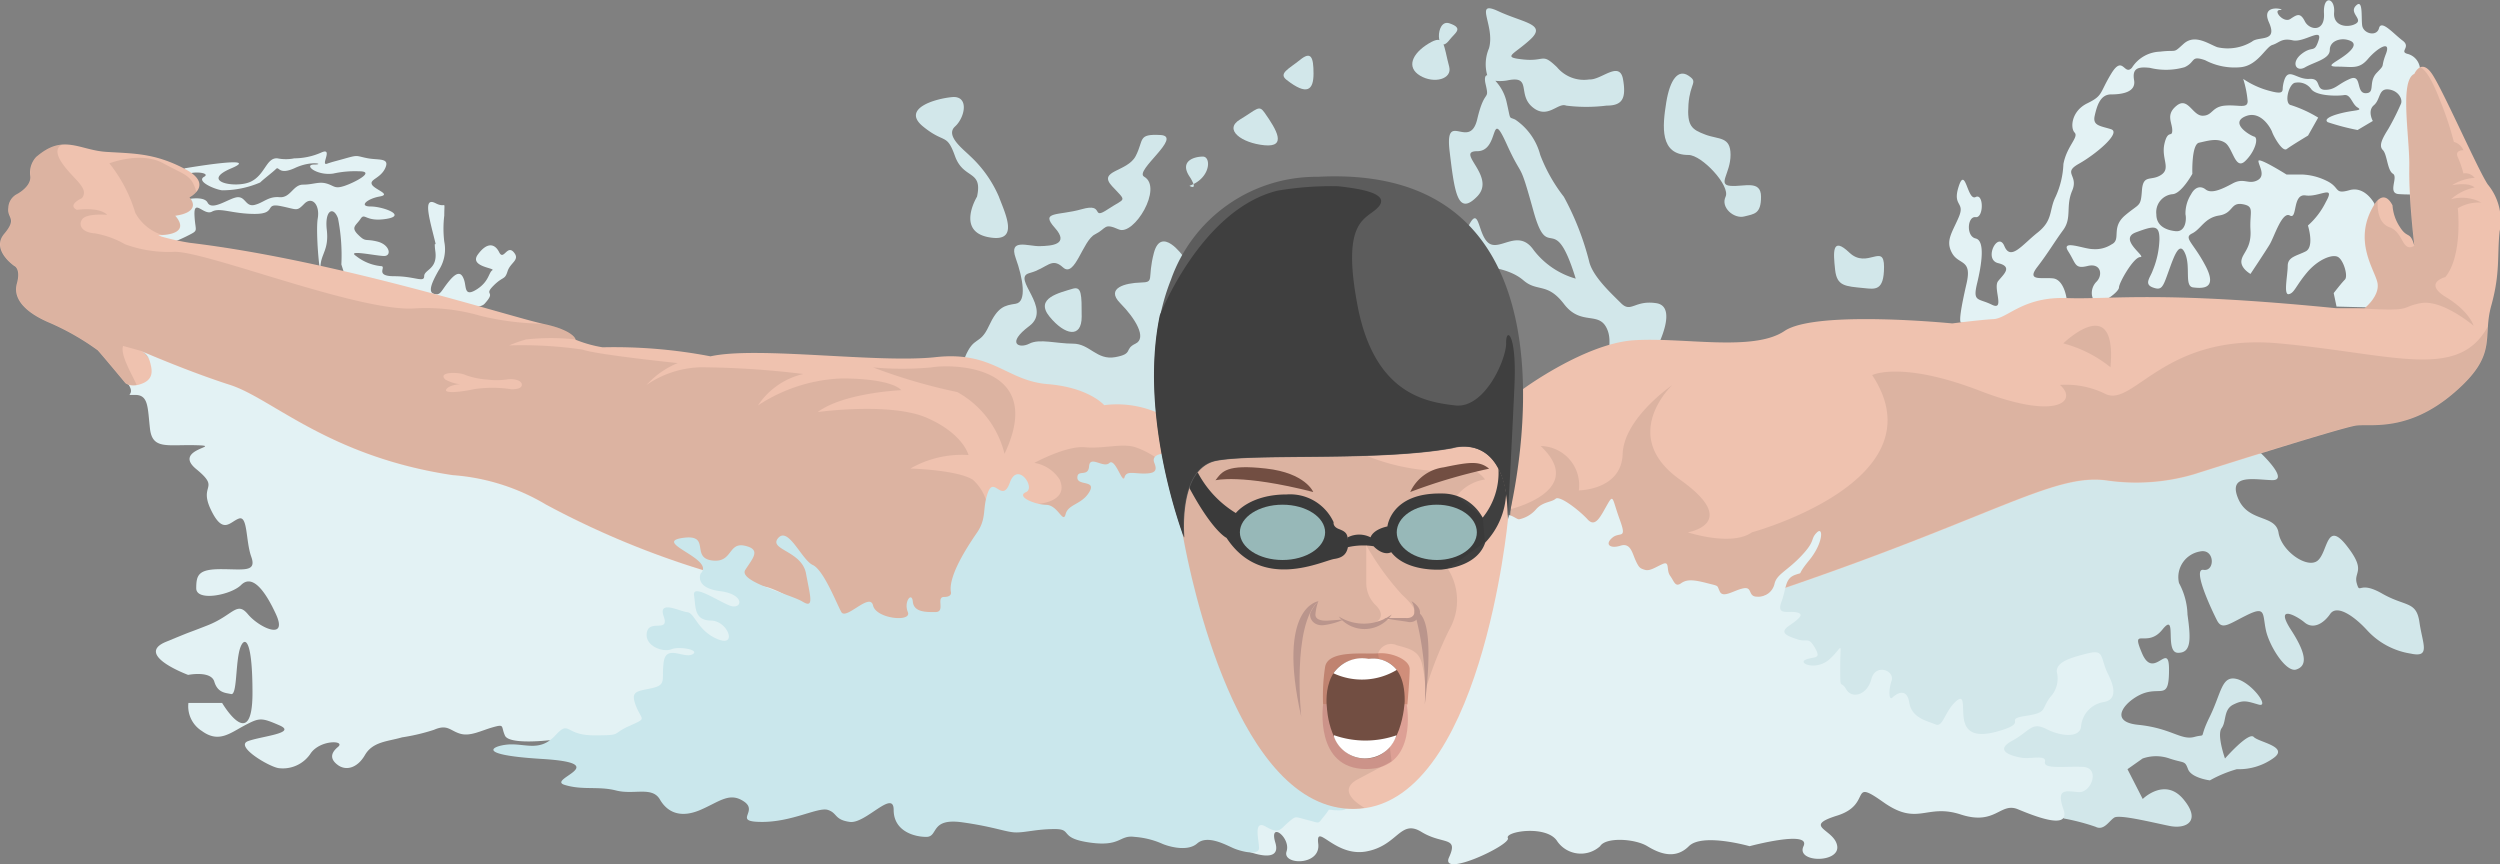 <svg id="Laag_6" data-name="Laag 6" xmlns="http://www.w3.org/2000/svg" viewBox="0 0 185.36 64.08"><rect x="0" y="0" width="185.36" height="64.08" fill="#808080" stroke="none"/><defs><style>.cls-1{fill:#e3f2f4;}.cls-2{fill:#d2e7ea;}.cls-3{fill:#efc2af;}.cls-4{opacity:0.08;}.cls-5{fill:#cae7ec;}.cls-6{fill:#3f3f3f;}.cls-7{fill:#a4c8c8;}.cls-8{fill:#dda095;}.cls-9{fill:#d08e7a;}.cls-10{fill:#ba958c;}.cls-11{fill:#724e42;}.cls-12{fill:#5c5c5c;}.cls-13{fill:#fff;}</style></defs><title>zwemmer</title><path class="cls-1" d="M701.13,436.25s5.83-1,3.46,0,.33,1.5,1.42,1,1.17-1.81,2-1.74a3.15,3.15,0,0,0,1.25,0,5,5,0,0,0,2-.43c.92-.42-.08,1,.42.83s.5-.15,1.42-.41.75-.16,1.58,0,1.67-.05,1.33.72-1.17.84-1,1.22,1.5.74.58.9-1.58.74-.67.74,2.73.67,1.16.92-1.58-.5-1.91,0-.75.61-.17,1.18.5.27,1.42.5,1.08,1.07.5,1.07-2.83-.5-2.08,0a3.54,3.54,0,0,0,1.83.75c.5,0-.53.75,1,.75s2.22.5,2.22,0,1-.5.83-1.83.25.33-.17-1.33-.62-2.67.19-2.25.64-.35.64.91a8,8,0,0,0,0,1.94,2.84,2.84,0,0,1-.43,2.15c-.42.75-.84,1.58-.33,1.72s.5-.22,1.16-1,.92-.5,1.08,0,0,1.25.92.67.89-1.25,1.16-1.42-1.74-.25-1.07-1.17,1.25-.83,1.58-.17.58-.58,1.08,0-.25.75-.46,1.42-.32.33-1.06,1.08.27.33-.65,1.33-10-1-10-1l-.61-1.92a14.16,14.16,0,0,0-.25-3.42c-.33-.92-1-.63-.83.85s-.43,1.77-.47,2.71-.37-2.56-.2-3.56-.42-1.67-1-1.08-.5.42-1.75.17-.25.58-1.92.58-2.58-.5-3.17-.17-1.35-1-1.3.25.35,1.1-.45,1.51-2.19,1-2.25.5-1.17-1.6,0-2.35,3.33-1.25,3.67-.58,1.67-.39,2.25-.4.58.74,1.25.57,1-.64,1.83-.57,1-.93,1.75-.93,1.17-.25,1.75-.08.58.42,1.33.17,2.33-1.08,1.08-1.08a7.52,7.52,0,0,0-1.93.17c-1.23.17-2.23-.67-1.4-.67s-.17-.33-1.42.25-1.17-.17-1.42.08-.92.75-1.17,1a7.13,7.13,0,0,1-2.83.58c-.58-.08-1.92-.67-1.33-1s-1.15-.51-1.53,0S701.13,436.25,701.13,436.25Z" transform="translate(-687.44 -423.77)"/><path class="cls-2" d="M810.25,446.25c-1.62-.25-1.87.75-2.62,0s-2.12-2-2.37-3.12a20.5,20.5,0,0,0-1.87-4.77,12,12,0,0,1-1.75-3.1,4.55,4.55,0,0,0-1.85-2.62c-.52-.25-.31.13-.66-1.37a3.4,3.4,0,0,0-.82-1.51,3.08,3.08,0,0,0,1-.05c1.7-.31.63,1.06,1.75,2s1.88-.36,2.5-.11a12.08,12.08,0,0,0,3,0c1.15,0,1.47-.5,1.22-1.94s-1.62.06-2.5,0a2.6,2.6,0,0,1-2.4-.91c-1.15-1.1-.85-.4-2.49-.57s-.74-.33.51-1.48-.5-1.23-2.37-2.1-.21,1.06-.69,2.75a3,3,0,0,0-.13,2c-.15,0-.22.2-.13.62.32,1.38-.05.25-.61,2.63s-2.42-.75-2.05,2.38.61,4.83,2.05,3.35-1.69-3.35,0-3.35.9-3.35,2.17-.55.89,1,2,5,1.5-.29,3.13,5a6,6,0,0,1-3.12-2.12c-1.12-1.62-2.47.08-3.31-.5s-.7-2.89-1.5-1.32-2.68,2.94-.68,2.94,3.72.25,4.74,1.13,1.76.13,3,1.75,2.53.54,3.15,1.76-.4,2.33,1,2.22a9,9,0,0,0,2.75-.77S811.88,446.5,810.25,446.25Z" transform="translate(-687.44 -423.77)"/><path class="cls-2" d="M794.89,428.72c-.44-1.62-.3-2.47-1.53-1.72s-1.66,1.76-.63,2.38S795.13,429.64,794.89,428.72Z" transform="translate(-687.44 -423.77)"/><path class="cls-2" d="M815.75,437.55c-1-.08,0-.92,0-2.3s-.87-1.12-1.87-1.5-1.37-.62-1.25-2.25.75-1.62,0-2.12-1.37.25-1.65,2-.5,3.88,1.65,3.88c1,0,3.13,2.3,2.75,3.1s.63,1.65,1.38,1.46,1.25-.18,1.25-1.46S816.75,437.63,815.75,437.55Z" transform="translate(-687.44 -423.77)"/><path class="cls-2" d="M824.56,442.5c-1.31-1.25-1.19,0-1.06,1.25s.75,1.24,2.13,1.38c.82.08,1.5.25,1.5-1.57S825.88,443.75,824.56,442.5Z" transform="translate(-687.44 -423.77)"/><path class="cls-2" d="M783.83,428.21c-.83.67-1.62,1-1,1.48,1.52,1.19,2,.77,2-.46S784.65,427.54,783.83,428.21Z" transform="translate(-687.44 -423.77)"/><path class="cls-2" d="M779.38,432.63c-1.25.75.13,1.75,1.81,1.91s.91-1.14,0-2.43C780.78,431.52,780.63,431.88,779.38,432.63Z" transform="translate(-687.44 -423.77)"/><path class="cls-2" d="M775.93,437.41a2.39,2.39,0,0,1-.3.14S776.06,437.81,775.93,437.41Z" transform="translate(-687.44 -423.77)"/><path class="cls-2" d="M776.63,435.38c-.62,0-1.76.31-1,1.47a2.71,2.71,0,0,1,.3.57C777.23,436.77,777.21,435.38,776.63,435.38Z" transform="translate(-687.44 -423.77)"/><path class="cls-2" d="M773,442.5c-.53,2,.1,2.19-1,2.22s-2.62.4-1.5,1.53,2,2.59,1.13,3-.12.75-1.5,1-1.89-1-3.13-1-2.49-.39-3.24,0-1.75,0,0-1.31-1.37-3.55,0-3.92,1.62-1.22,2.5-.42,1.46-2,2.36-2.45.64-.87,1.77-.37,3.3-3.11,1.88-3.91c-.76-.43,2.91-3,1.21-3.09s-1.21.34-1.83,1.55-2.87,1.05-1.75,2.25,1,.83-.31,1.7-.19-.5-1.94,0-3.12.13-2,1.38-.25,1.34-1.12,1.36-2.32-.61-1.78.89.84,3.25,0,3.38-1.33.22-2,1.67-1.1.67-1.77,2.31,8.7,3.94,8.7,3.94l7.47,1.54v-13S773.55,440.5,773,442.5Z" transform="translate(-687.44 -423.77)"/><path class="cls-2" d="M767,445.17c-1,.31-2.87.7-1.74,2.08s2.38,1.63,2.38,0S767.64,445,767,445.17Z" transform="translate(-687.44 -423.77)"/><path class="cls-2" d="M759.88,438.35s-1.55,2.53.82,3,1.3-1.67.8-3a8.89,8.89,0,0,0-2.12-3c-.5-.5-1.88-1.52-1.13-2.2s1.06-2.3-.22-2.18-3.77.86-2.15,2.18,1.74.45,2.37,2.2S760.32,436.34,759.88,438.35Z" transform="translate(-687.44 -423.77)"/><path class="cls-2" d="M855.07,457.37s2.18,2.05.81,2-3.25-.46-2.5,1.35,2.78,1.17,3,2.55,2.17,2.72,2.92,2.05.63-3,2.13-1.09.5,1.91.75,2.79.13-.24,1.88.76,2.54.53,2.77,2.14.85,2.64-.65,2.31a5.53,5.53,0,0,1-3.25-1.75c-.87-.95-2.2-1.94-2.72-1.19s-1.28,1.15-1.9.63-2.25-1.37-1,.56,1.13,2.69.38,2.93-2-1.74-2.25-2.93,0-1.79-1.37-1.12-1.87,1.15-2.25.41-1.87-3.89-1-3.75.84-1.61-.27-1.36A1.93,1.93,0,0,0,849,467a5.19,5.19,0,0,1,.63,2.34c.25,1.79.3,2.86-.72,2.83s0-3.14-1.15-1.71-2.37-.3-1.5,1.75,2-1,2,1.2-.5,1.35-1.75,1.72-3,2.13-.54,2.38,3.17,1.17,4.17.9.25.31,1.13-1.48.88-3.09,2-2.82,2.5,2.15,1.63,1.9-1.12-.37-1.87,0-.5,1.25-.87,1.75.25,2.25.25,2.25,1.75-2,2.13-1.6,2.71.73,1.42,1.6a4.4,4.4,0,0,1-2.67.79,9.18,9.18,0,0,0-2,.83s-1.37-.17-1.62-.83-.25-.42-1.37-.79a3,3,0,0,0-2,0l-1.12.79,1.13,2.21s1.63-1.62,3,0,.25,2.25-1,2-3.72-.87-4.11-.62-.77,1-1.39.68a16,16,0,0,0-2.33-.61s-6.42-3.65-6.42-3.65l-26-8.16-1.47-13.1Z" transform="translate(-687.44 -423.77)"/><path class="cls-1" d="M866.86,428.78a1.24,1.24,0,0,0-.86-1c-.75-.17.25-.5-.42-1s-1.58-1.58-1.75-.92-1.17.41-1.25-.21.08-2-.46-1.46.54,1,0,1.33-1.71.25-1.62-.83-.83-1.33-.75.08-1.08,1.25-1.42.58-.58-.5-1.08-.17-1.33-.67-.75-.67-1.5-.58-.83.92-.75,1-1.25,1.42a3.46,3.46,0,0,1-2.58.42c-.67-.25-1.67-1-2.5-.25s-.42.42-1.75.58a2.56,2.56,0,0,0-2.08,1.19c-.58.64-.66-1-1.54.45s-.58,1.61-1.77,2.19-1.27,1.83-.94,2.17-.58,1-.83,2.33a6.44,6.44,0,0,1-.58,2.43c-.5,1-.17,1.73-1.33,2.65s-2,2.13-2.47,1-1.57,1-.46,1.27.4.83,0,1.33.54,2.25-.47,1.75-1.43-.17-1.09-1.58.61-3.17-.11-3.33-.61-1.66,0-1.58.61-1.8,0-1.49-.75-2.33-1.25-.8.5,1.12,0,2.29-1,1.75-.5,2.66,1.5.42,1.08,2.25-.6,2.94-.38,2.92S836,448,836,448l4.66-2.13s-.19-1.37-1-1.46-2,.24-1.17-.84,1.25-1.83,1.92-2.74.17-1.75.67-2.92-.75-1.3.5-2,3.17-2.31,2.38-2.56-1.38-.25-1.21-1,.42-1.58,1.21-1.58,1.87-.15,1.71-1.06.33-1,1.17-.91a5,5,0,0,0,2.58-.05c.84-.39.42-.89,1.51-.52a4.67,4.67,0,0,0,2.67.52c1.25-.14,1.83-1.5,2.33-1.65s.67-.53,1.5-.34,2.25-1,1.92,0-.42.36-1.25,1-.42,1.39.25,1,1.83-.61,1.83-1.28.75-.88,1.25-.77.83.36.08,1-1.83,1-.75,1,1.58.22,2.25-.57,1.75-1.46,1.33-.37,0,.7-.67,1.39-.08,1.52-.83,1.52-.25-1.46-1.17-1.06-1.08.81-1.83.81-.25-.87-1.17-.81-1.5-.81-1.83,0a2.46,2.46,0,0,0-.15.69c0,.32-.11.43-.93.21a6.33,6.33,0,0,1-2-.9,7.61,7.61,0,0,1,.33,1.65c0,.58-.67.25-1.67.33s-.92.75-1.67.75-1.08-1.42-1.92-.75-.33,1.25-.33,1.83-.33-.1-.58,1,.5,1.82-.25,2.31-1.33-.09-1.42,1.16-.17.92-1.25,1.84-.25,1.79-1,2.15a2.21,2.21,0,0,1-1.38.35c-.67,0-2.42-.75-1.83.17s.46,1.32,1.44,1.08,1.15.67.65,1.17-.42,1.33,0,1.5,1.67-.74,1.67-1.08,1.08-2.25,1.58-2.25-1.67-1.33-.33-1.83,1.75-.58,1.75.5a6.52,6.52,0,0,1-.5,2.33c-.17.5-.67,1,0,1.25s.75,0,1.17-1.17.82-2.33,1.24-1.33-.08,2.42.59,2.5,1.83.15.92-1.59-1.67-2.08-1-2.41.92-1.16,2-1.33.83-1,1.75-.84.5.58.58,1.92-.58,1.67-.67,2.25.67,1,.67,1,1.08-1.62,1.42-2.18.92-2.48,1.5-2.15.17-1.64,1.17-1.49,2.25-.85,1.5.48a5.66,5.66,0,0,1-1.33,1.75s.5,1.58-.17,1.92-1.33.4-1.33,1.08-.33,2.17.08,2.09.5-.58,1.33-1.58,1.92-1.42,2.33-1.17.75,1.42.5,1.67-.83,1-.83,1l.21,1,3.46.09-.17-4.39-.48-3.33s-.69-1.33-1.85-1-.67-.19-1.67-.68a4.51,4.51,0,0,0-1.83-.48h-1.17s-2.08-1.31-2.08-1,.58,1.09-.08,1.43-1-.22-1.83.23-1.58.78-2,.45-.83-.13-1.08.35a2.62,2.62,0,0,0-.42,1.49c.09.41,0,1.33-.74,1.25s-1.42-.41-1.42-1.25a1.34,1.34,0,0,1,1.17-1.49c.67,0,1.5-1.51,1.5-1.51s-.08-2.19.5-2.31,1.33-.38,1.92,0,.75,2.08,1.5,1.36,1-1.72.67-1.81-1.83-1-.67-1.5,1.92.92,2,1.17.75,1.5,1.08,1.25,1.58-1,1.58-1l.75-1.33a9.32,9.32,0,0,0-2-.92c-.58-.08-.17-1.67.33-1.67a1.18,1.18,0,0,1,1.17.5c.42.5,1.92.5,2.42.42s.58.67,1,.92-.21.17-1.21.42-1.25.5-1,.67a17.74,17.74,0,0,0,2.21.58l1.13-.67s-.42-.75.08-1.17.33-1.25,1.08-1.17,1.08.75.92,1.08a18.38,18.38,0,0,1-.92,1.83c-.42.67-.75,1.25-.42,1.58s.33,1.51.75,1.76-.42,1.44.42,1.51a12.43,12.43,0,0,0,1.69,0Z" transform="translate(-687.44 -423.77)"/><path class="cls-1" d="M728.11,478.66s-2.92.34-3.23-.35,0-.87-.89-.62-1.68.7-2.43.48-.94-.73-1.94-.29a14.62,14.62,0,0,1-2.37.56c-1.06.31-2.17.31-2.75,1.31s-1.42,1.17-2,.75-.58-.87,0-1.35-1.25-.56-2,.44a2.47,2.47,0,0,1-2.42,1.13c-.75-.13-3.25-1.63-2.25-2s3.67-.59,2.33-1.17-1.47-.58-2.57,0-1.93,1.33-3.18.42a2.16,2.16,0,0,1-1-2.08h2.5s2.25,3.83,2.25-.75-.75-4.18-1-3-.17,3.18-.58,3.09-1-.08-1.25-.92-1.94-.5-1.94-.5-4-1.48-1.65-2.45,1.17-.47,3.08-1.22,2.17-1.83,3-.83,3,2,2.08,0-1.83-2.92-2.58-2.17-3.33,1.25-3.33.25.17-1.42,1.83-1.42,2.67.25,2.25-.92-.25-3.07-.92-2.83-1.17,1.24-2.08-.67.75-1.5-1.08-3,2.15-1.71,0-1.77-3.25.35-3.43-1.23-.1-2.5-1.1-2.5.25.08-.67-1-2.83-5.87-2.83-5.87l13.33,5.42,22.58,5.15L749,461.25l3.5,3.92,3.83,9.25-4.17,3.83-8.58,2Z" transform="translate(-687.44 -423.77)"/><path class="cls-3" d="M800.36,452.62s4.58-3.37,8.2-3.62,8.87.88,11.19-.69,12.44-.56,12.44-.56,2-.26,3.06-.32,2.19-1.68,5.44-1.56,6.75-.56,19.94.75h2.13s1.19-.94.94-1.94-1.81-3.12-.25-5.69c0,0,.69-1.31,1.38,0a3.3,3.3,0,0,0,.56,1.63c.56.88.75.25,1.06,1.38,0,0-.4-3.35-.38-5.5,0-.11,0-.21,0-.31.06-2.12-.75-6.44.38-6.94,0,0,.5-1.19,1.31,0s3.38,7.06,4.13,8.19a4.2,4.2,0,0,1,.88,3.5c-.19,1.81.06,3.06-.62,5.5s.56,3.63-2.81,6.5-6.12,2.25-7.19,2.38-12.06,3.63-12.06,3.63a15.22,15.22,0,0,1-6.5.44c-3.87-.5-8.19,2.63-23.69,7.94l-6.37,2.43h-6.94l-4-1.4-3.31-5.11Z" transform="translate(-687.44 -423.77)"/><path class="cls-3" d="M773.16,454.33a7.54,7.54,0,0,0-3.85-.52s-1.12-1.31-4.19-1.56-4.06-2.47-8.31-2-13.25-.83-16.69-.06a37.86,37.86,0,0,0-8-.67,9.2,9.2,0,0,1-2-.56s-.06-.69-2.44-1.19-15.25-4.69-26.19-6a18.21,18.21,0,0,1-2.08-.46l-.23-.1s2.56.06,1.25-1.44c0,0,2-.19,1.06-1.37,0,0,1.88-.94-.37-2.12s-3.81-1.12-5.81-1.25-3.19-1.37-5.19.38a1.71,1.71,0,0,0-.44,1.38c.13.81-1,1.38-1,1.38a1.19,1.19,0,0,0-.62,1c-.12.81.69.75-.31,1.94s.75,2.38.75,2.38.5.19.19,1.31.62,2.13,2.37,2.88a18.73,18.73,0,0,1,3.62,2.06c.19.19,2.06,2.44,2.06,2.44s.44.38,1.31,0,.63-1.12.5-1.62a1.29,1.29,0,0,0-.62-.75s3.44,1.5,6.56,2.5,7.31,5.31,16.5,6.69a15.72,15.72,0,0,1,6.94,2.19,64.63,64.63,0,0,0,16.44,6.13,7.48,7.48,0,0,1,2.75,1.63l4.25.87,4.75.42,2.69-1.82.31-2.78,1.5-3.31.81-1.63H763l2.19,1.63h1.25l2.19-2-.5-1.08,1.13-.66,1.19.66,1.56.16,1.16-.16.65-2.74Z" transform="translate(-687.44 -423.77)"/><g class="cls-4"><path d="M699.44,441.18c.61,0,2-.23,1-1.43,0,0,2-.19,1.06-1.37A1.92,1.92,0,0,0,702,438h0c-.38-1.3-.78-1.2-2.45-2.12s-4,0-4,0a10.85,10.85,0,0,1,1.92,3.67A3.45,3.45,0,0,0,699.44,441.18Z" transform="translate(-687.44 -423.77)"/><path d="M701.13,441.68h0Z" transform="translate(-687.44 -423.77)"/></g><g class="cls-4"><path d="M697.94,449.75l.58.65A1.39,1.39,0,0,0,697.94,449.75Z" transform="translate(-687.44 -423.77)"/><path d="M759.56,459.33c-1.19-.73-4.62-.82-4.62-.82a7.65,7.65,0,0,1,4.31-1s-.37-1.56-3.06-2.75-8.12-.44-8.12-.44c1.94-1.44,6.19-1.62,6.19-1.62s-.5-.81-4.12-.87h-.31a12.08,12.08,0,0,0-6.19,2A5.52,5.52,0,0,1,747,451.5a65.55,65.55,0,0,0-7.56-.5,7.4,7.4,0,0,0-4.06,1.31,6.36,6.36,0,0,1,2.31-1.62s-6-.62-7.06-1a30.92,30.92,0,0,0-5.44-.31,10.41,10.41,0,0,1,1.25-.44,16.64,16.64,0,0,1,3.69,0,1.82,1.82,0,0,0-.36-.43,3.14,3.14,0,0,0-.62-.33l-.86-.28-.53-.13a20.47,20.47,0,0,1-4.68-.58,14.5,14.5,0,0,0-4.81-.56c-4,.35-15.37-4.19-17.87-4.19a9.38,9.38,0,0,1-3.69-.56,6.82,6.82,0,0,0-2.25-.81c-.94-.06-1.25-.62-.91-1.06s1.84-.31,1.84-.31c-.62-.62-2.25-.37-2.25-.37-.75-.37.38-.87.38-.87.56-.75-.62-1.37-1.45-2.56s0-1.41,0-1.41a3.23,3.23,0,0,0-1.93.91,1.71,1.71,0,0,0-.44,1.38c.13.81-1,1.38-1,1.38a1.19,1.19,0,0,0-.62,1c-.12.81.69.75-.31,1.94s.75,2.38.75,2.38.5.19.19,1.31.62,2.13,2.37,2.88a18.73,18.73,0,0,1,3.62,2.06c.19.19,2.06,2.44,2.06,2.44a1.06,1.06,0,0,0,.81.14c-.21-.49-.51-1-.75-1.58-.44-1-.25-1.31-.25-1.31l1.37.38s3.44,1.5,6.56,2.5,7.31,5.31,16.5,6.69a15.72,15.72,0,0,1,6.94,2.19,64.63,64.63,0,0,0,16.44,6.13,7.48,7.48,0,0,1,2.75,1.63l4.25.87,4.75.42,2.69-1.82.31-2.78,1.5-3.31.07-.14A3.43,3.43,0,0,0,759.56,459.33Zm-34.27-6.71a9.18,9.18,0,0,0-2.67,0c-1.17.25-2.33.33-2.08,0s1-.36,1-.36a3,3,0,0,1-1.08-.35c-.62-.58,1-.58,1.5-.33a5.8,5.8,0,0,0,1.58.33,5.7,5.7,0,0,0,1.46,0c.38-.08,1.13,0,1.13.39S725.29,452.63,725.29,452.63Z" transform="translate(-687.44 -423.77)"/></g><path class="cls-4" d="M761.92,457.42a7.21,7.21,0,0,0-3.5-4.58,41.27,41.27,0,0,1-6.25-1.83,23.58,23.58,0,0,0,4.33,0C757.92,450.75,765.08,450.75,761.92,457.42Z" transform="translate(-687.44 -423.77)"/><path class="cls-4" d="M806.56,469.74h6.94l6.38-2.43c15.5-5.31,19.81-8.44,23.69-7.94a15.22,15.22,0,0,0,6.5-.44s11-3.5,12.06-3.62,3.81.5,7.19-2.37c2.57-2.19,2.46-3.4,2.56-4.93-2.21,4-7,2-15.46,1.22s-10.75,4.68-12.83,3.77a6.58,6.58,0,0,0-3.42-.69c1.33,1.14-.08,2.69-5.92.44s-8-1.17-8-1.17c5.17,7.83-8.92,11.66-8.92,11.66-1.5,1.07-4.75,0-4.75,0s4-.66-.58-3.91-.58-7-.58-7-3.58,2.44-3.67,5.11-3.25,2.69-3.25,2.69a2.9,2.9,0,0,0-2.83-3.29c3.45,3.26-2.07,4.64-2.23,4.68l-.18,1.74,3.31,5.11Z" transform="translate(-687.44 -423.77)"/><path class="cls-4" d="M843.92,451a9.39,9.39,0,0,0-3.5-1.77S844.42,445.33,843.92,451Z" transform="translate(-687.44 -423.77)"/><path class="cls-4" d="M868.81,445.81c-1.75-1.06-.06-1.5-.06-1.5,1.31-1.62.92-5.1.92-5.1a3.1,3.1,0,0,1,1.75-.42,3.06,3.06,0,0,0-2.25-.25,3.83,3.83,0,0,1,1.75-.87c-.46-.42-1.67-.17-1.67-.17a3.45,3.45,0,0,1,1.67-.54.85.85,0,0,0-.83-.33,8,8,0,0,0-.42-1.21c-.25-.54.42-.51.42-.51a1.09,1.09,0,0,0-.71-.62,24.05,24.05,0,0,0-1.08-3.21c-.83-2.15-1.34-2.3-1.43-2.31a1.07,1.07,0,0,0-.42.47c-1.12.5-.31,4.81-.37,6.94,0,.1,0,.21,0,.31,0,2.15.38,5.5.38,5.5-.94.54-.79-1-1.85-1.37s-.87-2-.87-2h0a1.69,1.69,0,0,0-.28.37c-1.56,2.56,0,4.69.25,5.69s-.94,1.94-.94,1.94h-.62c4.42.27,3.13-.06,4.75-.37s3.94,1.67,3.94,1.67S870.56,446.88,868.81,445.81Z" transform="translate(-687.44 -423.77)"/><path class="cls-4" d="M773.46,457.93a6.37,6.37,0,0,0-1.83-1c-1-.32-2.37.13-3.75,0s-3.75,1.16-3.75,1.16a2.77,2.77,0,0,1,1.88,1.24c.81,1.9-2.24,1.85-2.24,1.85h0l1.43,1.07h1.25l2.19-2-.5-1.08,1.13-.66,1.19.66,1.56.16,1.16-.16.3-1.25Z" transform="translate(-687.44 -423.77)"/><path class="cls-1" d="M780,486.9s2.5,1,2-.65,1.17-.37.83.65,2.55,1.08,2.35-.57,1.21,1,3.56.57,2.51-2.42,4.09-1.45,2.77.3,2.05,1.88,4.61-.92,4.36-1.42,2.92-1,3.67.25a2.13,2.13,0,0,0,3.17.35c.42-.69,2.58-.56,3.5,0s2.08,1,3.08,0,4.5,0,4.5,0,4.58-1.23,4,0,2.67,1.27,2.5,0-2.65-1.44,0-2.27.83-2.83,3.41-1,3.17.08,5.75.92,2.92-.93,4.23-.39,3.94,1.59,3.38,0,.19-1.34,1.13-1.27,1.63-1.81.31-1.87-2.94.19-2.81-.37-1.06-.19-1.75-.31-2.06-.5-.69-1.25,1.44-1.44,2.56-.87,2.5.65,2.56-.21a2,2,0,0,1,1.63-1.79q1.31-.19.38-2.06c-.62-1.25-.25-1.87-1.5-1.56s-2.37.63-2.31,1.38a2,2,0,0,1-.5,1.88c-.69.94-.19,1.13-1.81,1.38s.05.44-1.6,1-2.59.44-2.9-.44.13-2.37-.69-1.62-.94,1.94-1.5,1.69-1.75-.44-1.94-1.62-1-.62-1.25-.37-.31-.5-.06-1.25-1.19-1.31-1.5-.12-1.44,1.5-1.87.75-.44.25-.44-1.69.25-1.51-.75-.57-2.44.33-1.81.07,1.19,0,.69-.87-.56-.39-1.31-.64-1.37-.48-.62-1,1.19-.87.56-1-1.5.26-1.12-.77.25-1.72,1-2,0,.2,1.06-1.09,1.06-2.56.56-2.05-.06.57-1.12,1.7-1.81,1.36-2,2.05a1.23,1.23,0,0,1-1.31,1c-.69,0-.31-.75-1-.62s-1.5.75-1.75.25,0-.39-.94-.63-1.48-.32-1.93,0-.51-.12-.82-.55,0-1.12-.56-.87-.94.54-1.31.43-.44-.16-.69-.7-.37-1.33-1.12-1.09-1.19-.08-.62-.58,1.13.19.56-1.37-.44-1.94-.94-1.06-.87,1.69-1.44,1.06-2.06-1.8-2.37-1.53-.94.21-1.44.77a2.28,2.28,0,0,1-1.25.75c-.25.06-.89-.8-1.75,0L785.82,466" transform="translate(-687.44 -423.77)"/><path class="cls-5" d="M773.58,457.42s-.8.07-.55.68,0,.78-.78.78-1.31-.22-1.44.3-.69-1.49-1.12-1.08-1.44-.6-1.5.24-.87.2-.87.84,1.44.15.88,1.08-1.56.88-1.75,1.63-.56-.67-1.44-.69-2.25-.62-1.5-.94-.62-2.31-1.19-.72-1.17-.47-1.62.72-.07,1.91-.82,3-2.12,3.2-1.94,4.39c0,0,.13.38-.5.38s.12,1.11-.63,1.12-1.62,0-1.69-.77-.69,0-.37.77-2.35.51-2.58-.49-2,1.11-2.35.49-1.31-3.12-2.12-3.49-1.81-2.87-2.56-2,1.75.94,2.06,2.63.63,2.63-.25,2.09-4.81-1.49-4.25-2.36,1.2-1.52-.05-1.79-.88,1.32-2.45,1.09,0-2-2.19-1.66,2.5,1.56,1.38,2.63c0,0-.5,1.06,1.44,1.31s1.63,1.44.69,1.06-2.75-1.62-2.62-.75,0,1.86,1.25,1.87,2,2,.5,1.38-1.69-1.94-2.25-2-2.19-.94-1.75.31-1.06.19-1.25,1.19,1.19,1.5,1.81,1.25,2.19.06,1.56.38-1.94-.75-2.12.56.25,1.69-.87,1.94-1.62.19-1.19,1.31.88.88-.5,1.5-.44.69-2.62.69-1.77-1.17-2.85,0-2.08.67-3.25.67-3.17.75,2.25,1.08.33,1.5,1.67,1.92,2.5.08,3.83.42,2.67-.33,3.25.67,1.58,1.38,3,.77,2.17-1.36,3.25-.61-.92,1.5,1.33,1.5,4.15-1.12,4.87-.89.47.73,1.63.89,3.25-2.45,3.25-.89,1.5,2,2.42,2,.25-1.42,2.67-1.08,3.27.75,4,.75,1.53-.25,2.87-.25.25.67,2.58,1,2.17-.58,3.33-.42a6.23,6.23,0,0,1,2,.49c.38.18,1.88.66,2.63,0s2.08.08,2.67.34,1.92.58,1.92,0-.46-2.16.52-1.58,1.06.17,1.65-.33.44-.42,1.43-.17.71.33,1.26-.33,0-.37,1.17-.39.73-1.72,1.07-2S773.58,457.42,773.58,457.42Z" transform="translate(-687.44 -423.77)"/><path class="cls-3" d="M775.11,463.24s0,.14.07.4c.52,2.87,4,20.19,12.65,20.11,9.42-.08,11.42-21.5,11.42-21.5l-.14-7.17-6.86-4.85-17.14,4.1Z" transform="translate(-687.44 -423.77)"/><path class="cls-6" d="M799.11,460.33a5.14,5.14,0,0,0-.57-1.82,5.29,5.29,0,0,1-1.17,3.64h0a3.41,3.41,0,0,0-3.06-1.79c-3.75-.06-4,2.44-4,2.44-1.12.25-1.25.81-1.25.81a1.86,1.86,0,0,0-1.69,0v.23c0-.54-.21-.67-.67-.85s-.38-.5-.38-.5a3.55,3.55,0,0,0-3.48-2.06c-2.73,0-3.77,1.38-3.77,1.38a7.74,7.74,0,0,1-2.82-3c-.69,0-.62,1.15-.62,1.15,1.75,3.25,2.75,3.69,2.75,3.69,2.62,4,7.13,1.69,8,1.56.69-.1.91-.43,1-.87a5.08,5.08,0,0,1,1.9-.07c.78.79,1.31.44,1.31.44,1.15,1.5,3.75,1.29,3.75,1.29,1.89-.22,2.89-1,3.22-2h0A5.63,5.63,0,0,0,799.11,460.33Z" transform="translate(-687.44 -423.77)"/><ellipse class="cls-7" cx="95.09" cy="39.47" rx="3.16" ry="2.05"/><ellipse class="cls-7" cx="106.53" cy="39.47" rx="2.97" ry="2.05"/><path class="cls-8" d="M785.54,476s-.68,4.79,3.2,4.79,3-4.79,3-4.79Z" transform="translate(-687.44 -423.77)"/><path class="cls-9" d="M791.79,476s.17-1.91.17-2.62-1.37-1.26-2.33-1.17-3.71-.29-3.94,1a14.2,14.2,0,0,0-.15,2.79Z" transform="translate(-687.44 -423.77)"/><path class="cls-4" d="M791,471.61c1.11.29,1.62.47,1.86,1.33a10.23,10.23,0,0,1,.27,2,28.49,28.49,0,0,1,1.78-4.51,4.36,4.36,0,0,0-.15-4.53l1-.65,1.78-1.28-.16-1.84-1.94-1.58a3.28,3.28,0,0,1,2.11-1.23,2.45,2.45,0,0,0-1.5-.92,8,8,0,0,0-2.47.27,15.62,15.62,0,0,1-4.85-1.12l-5.91-1.88-7.72,2.18v5.38s0,.14.07.4c.52,2.87,4,20.19,12.65,20.11a6,6,0,0,0,.81-.07s-2.28-1.18-.52-2.12l2.51-1.33-1-8A1,1,0,0,1,791,471.61Z" transform="translate(-687.44 -423.77)"/><path class="cls-10" d="M792.31,469.13s1.69-.54.77,6.88A21.89,21.89,0,0,0,792.31,469.13Z" transform="translate(-687.44 -423.77)"/><path class="cls-11" d="M784.81,460.25s-.56-1.41-3.5-1.74-3.25.21-3.75.87C777.56,459.38,779.44,458.88,784.81,460.25Z" transform="translate(-687.44 -423.77)"/><path class="cls-10" d="M785.19,468.34a3.65,3.65,0,0,0-.22,1c0,.56,1,.44,1,.44l1.11-.08a5.33,5.33,0,0,1-1.48.42c-.8.09-1.12-.55-1-.91A3.42,3.42,0,0,1,785.19,468.34Z" transform="translate(-687.44 -423.77)"/><path class="cls-3" d="M789.47,469.89s.8-.39,0-1.22a2.31,2.31,0,0,1-.73-1.68V464.2a20.24,20.24,0,0,0,2.66,3.67c1.09,1,.9,1.25.9,1.25l.07.21-.42.39A6.48,6.48,0,0,0,789.47,469.89Z" transform="translate(-687.44 -423.77)"/><path class="cls-10" d="M792.09,468.34a1.38,1.38,0,0,1,.22.78c0,.56-.66.47-.66.47s-.62,0-1.37,0,.91.18,1.5.28a.74.74,0,0,0,.94-.77C792.66,468.66,792.09,468.34,792.09,468.34Z" transform="translate(-687.44 -423.77)"/><path class="cls-10" d="M790.63,469.33a3.5,3.5,0,0,1-3.94.14A2.43,2.43,0,0,0,790.63,469.33Z" transform="translate(-687.44 -423.77)"/><path class="cls-11" d="M792,460.25a3.19,3.19,0,0,1,2.48-1.83c2-.42,2.67-.47,3.37.1A40.51,40.51,0,0,0,792,460.25Z" transform="translate(-687.44 -423.77)"/><path class="cls-10" d="M783.92,476.92s-.71-6.81,1.27-8.57C785.19,468.34,782.08,468.75,783.92,476.92Z" transform="translate(-687.44 -423.77)"/><path class="cls-12" d="M785.13,436.88a11.42,11.42,0,0,0-10.87,7.63c-3.25,8.13,1,19.13,1,19.13s-.5-5.14,2.38-5.7,12,.07,17.5-.93c0,0,4.13-1.37,4.13,5.25C799.25,462.25,806.25,435.75,785.13,436.88Z" transform="translate(-687.44 -423.77)"/><path class="cls-11" d="M785.82,476.21s-.53-3.87,3.1-3.58c0,0,2.71-.5,2.67,3.13,0,0-.17,4.25-2.9,4.25S785.82,476.21,785.82,476.21Z" transform="translate(-687.44 -423.77)"/><path class="cls-13" d="M791,473.44a2.23,2.23,0,0,0-2.08-.82,2.58,2.58,0,0,0-2.61,1.07A5,5,0,0,0,791,473.44Z" transform="translate(-687.44 -423.77)"/><path class="cls-13" d="M791,478.28a7,7,0,0,1-4.65,0l0,.13a2.45,2.45,0,0,0,4.63-.12Z" transform="translate(-687.44 -423.77)"/><path class="cls-6" d="M799.11,449.23c0,1.23-1.61,4.85-3.77,4.6s-6-.83-7.25-7.42.75-6.33,1.58-7.33-1.5-1.33-3-1.5a23.64,23.64,0,0,0-4.53.33c-5.64,1.41-8.68,9.17-8.71,9.25-1.6,7.67,1.79,16.46,1.79,16.46s-.5-5.14,2.38-5.7,12,.07,17.5-.93c0,0,4.13-1.37,4.13,5.25,0,0,.33-6.08.5-9.94S799.08,448,799.11,449.23Z" transform="translate(-687.44 -423.77)"/><path class="cls-2" d="M794.91,426.73c-1,1.31-1.09-1.6,0-1.23S795.31,426.21,794.91,426.73Z" transform="translate(-687.44 -423.77)"/></svg>